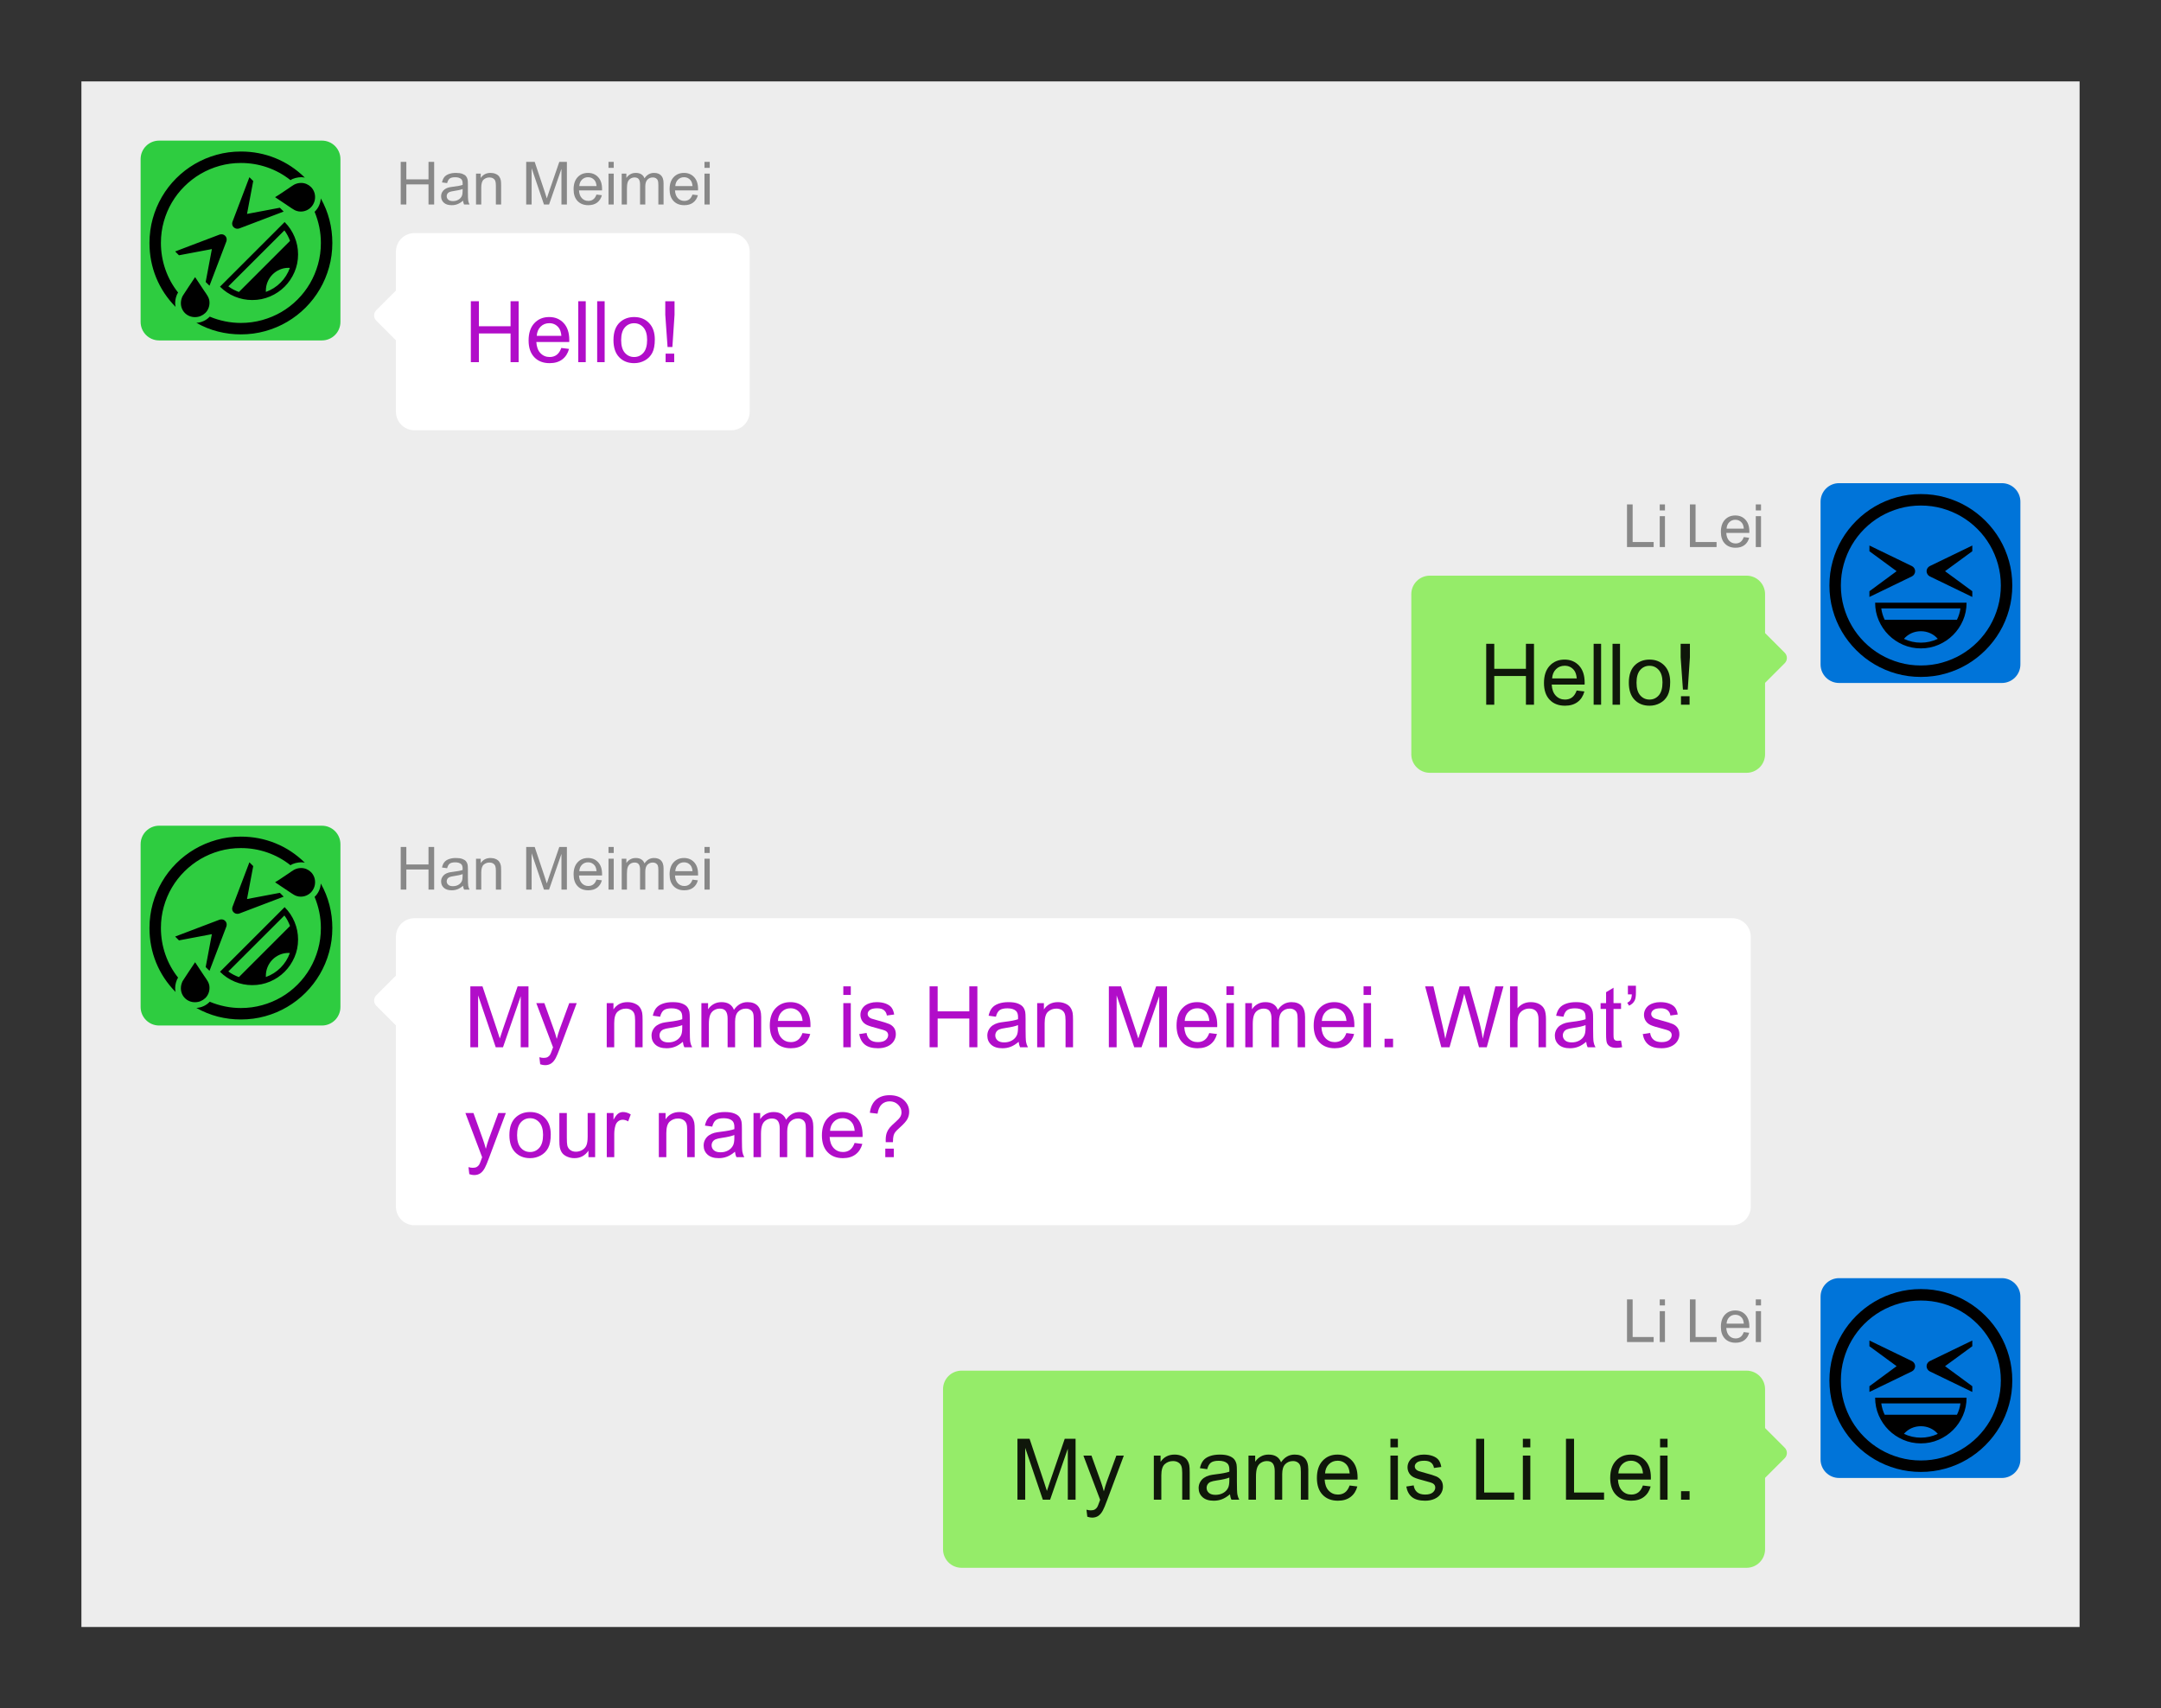<svg class="typst-doc" viewBox="0 0 292 230.85" width="292pt" height="230.85pt" xmlns="http://www.w3.org/2000/svg" xmlns:xlink="http://www.w3.org/1999/xlink" xmlns:h5="http://www.w3.org/1999/xhtml">
    <rect x="0" y="0" width="292" height="230.85" fill="#333333" stroke="none"/>
    <g>
        <g transform="translate(11 11)">
            <g class="typst-group">
                <g>
                    <g transform="translate(-0 -0)">
                        <path class="typst-shape" fill="#ededed" fill-rule="nonzero" d="M 0 0 L 0 208.85 L 270 208.85 L 270 0 Z "/>
                    </g>
                    <g transform="translate(8 8)">
                        <g class="typst-group" clip-path="url(#c21EA3B584E7A0F113396EE2409B366B6)">
                            <g>
                                <g transform="translate(0 0)">
                                    <g class="typst-group">
                                        <g>
                                            <g transform="translate(-0 -0)">
                                                <path class="typst-shape" fill="#2ecc40" fill-rule="nonzero" d="M 0 0 L 0 27 L 27 27 L 27 0 Z "/>
                                            </g>
                                            <g transform="translate(0 0)">
                                                <g class="typst-group">
                                                    <g transform="matrix(2 0 0 2 -7.552 -3.851)">
                                                        <g transform="translate(3 12.702)">
                                                            <g class="typst-text" transform="scale(1, -1)">
                                                                <use xlink:href="#g3C98817EABB6E88475E6D0EC110ACA11" x="0" fill="#000000" fill-rule="nonzero"/>
                                                            </g>
                                                        </g>
                                                    </g>
                                                </g>
                                            </g>
                                        </g>
                                    </g>
                                </g>
                            </g>
                        </g>
                    </g>
                    <g transform="translate(42.5 8)">
                        <g class="typst-group">
                            <g>
                                <g transform="translate(0 8.633)">
                                    <g class="typst-text" transform="scale(1, -1)">
                                        <use xlink:href="#g4D35B09C1EADBA53BA34C4C72AA02232" x="0" fill="#888888" fill-rule="nonzero"/>
                                        <use xlink:href="#g3E5DFBA51DE8608AA033D38F7E7A753D" x="5.813" fill="#888888" fill-rule="nonzero"/>
                                        <use xlink:href="#g4F9B053B2FA9EA488D06EB6D58D989BC" x="10.29" fill="#888888" fill-rule="nonzero"/>
                                        <use xlink:href="#g56449664BD58DED80308CC190A9AA86F" x="17.004" fill="#888888" fill-rule="nonzero"/>
                                        <use xlink:href="#g4673C76793E3BCE267681F88A1C68F93" x="23.71" fill="#888888" fill-rule="nonzero"/>
                                        <use xlink:href="#g6E299A94497F20C8FC0AE28698A72561" x="28.187" fill="#888888" fill-rule="nonzero"/>
                                        <use xlink:href="#g84F59DACFC38420AB5D4024C2E6525D8" x="29.975" fill="#888888" fill-rule="nonzero"/>
                                        <use xlink:href="#g4673C76793E3BCE267681F88A1C68F93" x="36.681" fill="#888888" fill-rule="nonzero"/>
                                        <use xlink:href="#g6E299A94497F20C8FC0AE28698A72561" x="41.158" fill="#888888" fill-rule="nonzero"/>
                                    </g>
                                </g>
                            </g>
                        </g>
                    </g>
                    <g transform="translate(42.5 29.5)">
                        <g class="typst-group">
                            <g transform="matrix(0.707 0.707 -0.707 0.707 0.879 -2.121)">
                                <g transform="translate(-0 -0)">
                                    <path class="typst-shape" fill="#ffffff" fill-rule="nonzero" d="M 0 1 C 0 0.448 0.448 0 1 0 L 5 0 C 5.552 0 6 0.448 6 1 L 6 5 C 6 5.552 5.552 6 5 6 L 1 6 C 0.448 6 0 5.552 0 5 Z "/>
                                </g>
                            </g>
                        </g>
                    </g>
                    <g transform="translate(42.5 20.5)">
                        <g class="typst-group">
                            <g>
                                <g transform="translate(-0 -0)">
                                    <path class="typst-shape" fill="#ffffff" fill-rule="nonzero" d="M 0 2.5 C 0 1.119 1.119 0 2.5 0 L 45.301 0 C 46.682 0 47.801 1.119 47.801 2.5 L 47.801 24.138 C 47.801 25.518 46.682 26.638 45.301 26.638 L 2.5 26.638 C 1.119 26.638 0 25.518 0 24.138 Z "/>
                                </g>
                                <g transform="translate(9.2 17.438)">
                                    <g class="typst-text" transform="scale(1, -1)">
                                        <use xlink:href="#gAD6F87B089690AEF6EA1F210F9D6A950" x="0" fill="#b10dc9" fill-rule="nonzero"/>
                                        <use xlink:href="#gB997328766FD717C85E71D1DF0E6E1AD" x="8.305" fill="#b10dc9" fill-rule="nonzero"/>
                                        <use xlink:href="#gED8BA0435F5C0FE8F055F9EF740DB40C" x="14.701" fill="#b10dc9" fill-rule="nonzero"/>
                                        <use xlink:href="#gED8BA0435F5C0FE8F055F9EF740DB40C" x="17.256" fill="#b10dc9" fill-rule="nonzero"/>
                                        <use xlink:href="#gF1C7C59E9E8723FACAA61270141E3BAF" x="19.811" fill="#b10dc9" fill-rule="nonzero"/>
                                        <use xlink:href="#gF43E92876EC219486FCE4FC2EF43F761" x="26.206" fill="#b10dc9" fill-rule="nonzero"/>
                                    </g>
                                </g>
                            </g>
                        </g>
                    </g>
                    <g transform="translate(8 54.288)">
                        <g class="typst-group">
                            <g>
                                <g transform="translate(200.255 0)">
                                    <g class="typst-group">
                                        <g>
                                            <g transform="translate(0 8.633)">
                                                <g class="typst-text" transform="scale(1, -1)">
                                                    <use xlink:href="#g4861E0217A556DF2E4E1214B85BE564E" x="0" fill="#888888" fill-rule="nonzero"/>
                                                    <use xlink:href="#g6E299A94497F20C8FC0AE28698A72561" x="4.477" fill="#888888" fill-rule="nonzero"/>
                                                    <use xlink:href="#g4861E0217A556DF2E4E1214B85BE564E" x="8.502" fill="#888888" fill-rule="nonzero"/>
                                                    <use xlink:href="#g4673C76793E3BCE267681F88A1C68F93" x="12.979" fill="#888888" fill-rule="nonzero"/>
                                                    <use xlink:href="#g6E299A94497F20C8FC0AE28698A72561" x="17.456" fill="#888888" fill-rule="nonzero"/>
                                                </g>
                                            </g>
                                        </g>
                                    </g>
                                </g>
                                <g transform="translate(213.5 21.5)">
                                    <g class="typst-group">
                                        <g transform="matrix(0.707 -0.707 0.707 0.707 0.879 2.121)">
                                            <g transform="translate(-0 -0)">
                                                <path class="typst-shape" fill="#95ec69" fill-rule="nonzero" d="M 0 1 C 0 0.448 0.448 0 1 0 L 5 0 C 5.552 0 6 0.448 6 1 L 6 5 C 6 5.552 5.552 6 5 6 L 1 6 C 0.448 6 0 5.552 0 5 Z "/>
                                            </g>
                                        </g>
                                    </g>
                                </g>
                                <g transform="translate(171.699 12.5)">
                                    <g class="typst-group">
                                        <g>
                                            <g transform="translate(-0 -0)">
                                                <path class="typst-shape" fill="#95ec69" fill-rule="nonzero" d="M 0 2.5 C 0 1.119 1.119 0 2.5 0 L 45.301 0 C 46.682 0 47.801 1.119 47.801 2.5 L 47.801 24.138 C 47.801 25.518 46.682 26.638 45.301 26.638 L 2.5 26.638 C 1.119 26.638 0 25.518 0 24.138 Z "/>
                                            </g>
                                            <g transform="translate(9.2 17.438)">
                                                <g class="typst-text" transform="scale(1, -1)">
                                                    <use xlink:href="#gAD6F87B089690AEF6EA1F210F9D6A950" x="0" fill="#0f170a" fill-rule="nonzero"/>
                                                    <use xlink:href="#gB997328766FD717C85E71D1DF0E6E1AD" x="8.305" fill="#0f170a" fill-rule="nonzero"/>
                                                    <use xlink:href="#gED8BA0435F5C0FE8F055F9EF740DB40C" x="14.701" fill="#0f170a" fill-rule="nonzero"/>
                                                    <use xlink:href="#gED8BA0435F5C0FE8F055F9EF740DB40C" x="17.256" fill="#0f170a" fill-rule="nonzero"/>
                                                    <use xlink:href="#gF1C7C59E9E8723FACAA61270141E3BAF" x="19.811" fill="#0f170a" fill-rule="nonzero"/>
                                                    <use xlink:href="#gF43E92876EC219486FCE4FC2EF43F761" x="26.206" fill="#0f170a" fill-rule="nonzero"/>
                                                </g>
                                            </g>
                                        </g>
                                    </g>
                                </g>
                                <g transform="translate(227 0)">
                                    <g class="typst-group" clip-path="url(#cE0F7284E3AA08ADCD722638C28B13ED9)">
                                        <g>
                                            <g transform="translate(0 0)">
                                                <g class="typst-group">
                                                    <g>
                                                        <g transform="translate(-0 -0)">
                                                            <path class="typst-shape" fill="#0074d9" fill-rule="nonzero" d="M 0 0 L 0 27 L 27 27 L 27 0 Z "/>
                                                        </g>
                                                        <g transform="translate(0 0)">
                                                            <g class="typst-group">
                                                                <g transform="matrix(2 0 0 2 -7.552 -3.851)">
                                                                    <g transform="translate(3 12.702)">
                                                                        <g class="typst-text" transform="scale(1, -1)">
                                                                            <use xlink:href="#gA05AEC517E56713333DF5CE681CB27C2" x="0" fill="#000000" fill-rule="nonzero"/>
                                                                        </g>
                                                                    </g>
                                                                </g>
                                                            </g>
                                                        </g>
                                                    </g>
                                                </g>
                                            </g>
                                        </g>
                                    </g>
                                </g>
                            </g>
                        </g>
                    </g>
                    <g transform="translate(8 100.575)">
                        <g class="typst-group">
                            <g>
                                <g transform="translate(0 0)">
                                    <g class="typst-group" clip-path="url(#c21EA3B584E7A0F113396EE2409B366B6)">
                                        <g>
                                            <g transform="translate(0 0)">
                                                <g class="typst-group">
                                                    <g>
                                                        <g transform="translate(-0 -0)">
                                                            <path class="typst-shape" fill="#2ecc40" fill-rule="nonzero" d="M 0 0 L 0 27 L 27 27 L 27 0 Z "/>
                                                        </g>
                                                        <g transform="translate(0 0)">
                                                            <g class="typst-group">
                                                                <g transform="matrix(2 0 0 2 -7.552 -3.851)">
                                                                    <g transform="translate(3 12.702)">
                                                                        <g class="typst-text" transform="scale(1, -1)">
                                                                            <use xlink:href="#g3C98817EABB6E88475E6D0EC110ACA11" x="0" fill="#000000" fill-rule="nonzero"/>
                                                                        </g>
                                                                    </g>
                                                                </g>
                                                            </g>
                                                        </g>
                                                    </g>
                                                </g>
                                            </g>
                                        </g>
                                    </g>
                                </g>
                                <g transform="translate(34.5 0)">
                                    <g class="typst-group">
                                        <g>
                                            <g transform="translate(0 8.633)">
                                                <g class="typst-text" transform="scale(1, -1)">
                                                    <use xlink:href="#g4D35B09C1EADBA53BA34C4C72AA02232" x="0" fill="#888888" fill-rule="nonzero"/>
                                                    <use xlink:href="#g3E5DFBA51DE8608AA033D38F7E7A753D" x="5.813" fill="#888888" fill-rule="nonzero"/>
                                                    <use xlink:href="#g4F9B053B2FA9EA488D06EB6D58D989BC" x="10.29" fill="#888888" fill-rule="nonzero"/>
                                                    <use xlink:href="#g56449664BD58DED80308CC190A9AA86F" x="17.004" fill="#888888" fill-rule="nonzero"/>
                                                    <use xlink:href="#g4673C76793E3BCE267681F88A1C68F93" x="23.71" fill="#888888" fill-rule="nonzero"/>
                                                    <use xlink:href="#g6E299A94497F20C8FC0AE28698A72561" x="28.187" fill="#888888" fill-rule="nonzero"/>
                                                    <use xlink:href="#g84F59DACFC38420AB5D4024C2E6525D8" x="29.975" fill="#888888" fill-rule="nonzero"/>
                                                    <use xlink:href="#g4673C76793E3BCE267681F88A1C68F93" x="36.681" fill="#888888" fill-rule="nonzero"/>
                                                    <use xlink:href="#g6E299A94497F20C8FC0AE28698A72561" x="41.158" fill="#888888" fill-rule="nonzero"/>
                                                </g>
                                            </g>
                                        </g>
                                    </g>
                                </g>
                                <g transform="translate(34.5 21.5)">
                                    <g class="typst-group">
                                        <g transform="matrix(0.707 0.707 -0.707 0.707 0.879 -2.121)">
                                            <g transform="translate(-0 -0)">
                                                <path class="typst-shape" fill="#ffffff" fill-rule="nonzero" d="M 0 1 C 0 0.448 0.448 0 1 0 L 5 0 C 5.552 0 6 0.448 6 1 L 6 5 C 6 5.552 5.552 6 5 6 L 1 6 C 0.448 6 0 5.552 0 5 Z "/>
                                            </g>
                                        </g>
                                    </g>
                                </g>
                                <g transform="translate(34.5 12.5)">
                                    <g class="typst-group">
                                        <g>
                                            <g transform="translate(-0 -0)">
                                                <path class="typst-shape" fill="#ffffff" fill-rule="nonzero" d="M 0 2.5 C 0 1.119 1.119 0 2.5 0 L 180.567 0 C 181.947 0 183.067 1.119 183.067 2.5 L 183.067 38.988 C 183.067 40.368 181.947 41.488 180.567 41.488 L 2.5 41.488 C 1.119 41.488 0 40.368 0 38.988 Z "/>
                                            </g>
                                            <g transform="translate(9.2 17.438)">
                                                <g class="typst-text" transform="scale(1, -1)">
                                                    <use xlink:href="#g5D9C652973116EDA7BA61EF894464853" x="0" fill="#b10dc9" fill-rule="nonzero"/>
                                                    <use xlink:href="#g3B037621C7DF1A3BD0FBA094AAD7CD34" x="9.58" fill="#b10dc9" fill-rule="nonzero"/>
                                                    <use xlink:href="#g82F849C140834BA9D6450CDC551EEF87" x="18.525" fill="#b10dc9" fill-rule="nonzero"/>
                                                    <use xlink:href="#gF89CBAC78B45608C40BD125F557C11E5" x="24.92" fill="#b10dc9" fill-rule="nonzero"/>
                                                    <use xlink:href="#g5E727A9EE4B29E19695B912C68C394BD" x="31.316" fill="#b10dc9" fill-rule="nonzero"/>
                                                    <use xlink:href="#gB997328766FD717C85E71D1DF0E6E1AD" x="40.896" fill="#b10dc9" fill-rule="nonzero"/>
                                                    <use xlink:href="#g2EE7558764F8D00CA4B87BD3758004BA" x="50.487" fill="#b10dc9" fill-rule="nonzero"/>
                                                    <use xlink:href="#gBB749EBEB3A173472B14F726E412809E" x="53.042" fill="#b10dc9" fill-rule="nonzero"/>
                                                    <use xlink:href="#gAD6F87B089690AEF6EA1F210F9D6A950" x="61.987" fill="#b10dc9" fill-rule="nonzero"/>
                                                    <use xlink:href="#gF89CBAC78B45608C40BD125F557C11E5" x="70.292" fill="#b10dc9" fill-rule="nonzero"/>
                                                    <use xlink:href="#g82F849C140834BA9D6450CDC551EEF87" x="76.687" fill="#b10dc9" fill-rule="nonzero"/>
                                                    <use xlink:href="#g5D9C652973116EDA7BA61EF894464853" x="86.278" fill="#b10dc9" fill-rule="nonzero"/>
                                                    <use xlink:href="#gB997328766FD717C85E71D1DF0E6E1AD" x="95.858" fill="#b10dc9" fill-rule="nonzero"/>
                                                    <use xlink:href="#g2EE7558764F8D00CA4B87BD3758004BA" x="102.253" fill="#b10dc9" fill-rule="nonzero"/>
                                                    <use xlink:href="#g5E727A9EE4B29E19695B912C68C394BD" x="104.808" fill="#b10dc9" fill-rule="nonzero"/>
                                                    <use xlink:href="#gB997328766FD717C85E71D1DF0E6E1AD" x="114.388" fill="#b10dc9" fill-rule="nonzero"/>
                                                    <use xlink:href="#g2EE7558764F8D00CA4B87BD3758004BA" x="120.784" fill="#b10dc9" fill-rule="nonzero"/>
                                                    <use xlink:href="#g2444F32B1F34EDCD75A8371AC8742CC0" x="123.339" fill="#b10dc9" fill-rule="nonzero"/>
                                                    <use xlink:href="#gA2E2EBBE4DAB94855B432798ADC86B91" x="129.729" fill="#b10dc9" fill-rule="nonzero"/>
                                                    <use xlink:href="#g748858E34E5BCA95A640E90D2C978BB1" x="140.583" fill="#b10dc9" fill-rule="nonzero"/>
                                                    <use xlink:href="#gF89CBAC78B45608C40BD125F557C11E5" x="146.979" fill="#b10dc9" fill-rule="nonzero"/>
                                                    <use xlink:href="#gF44F5A7243C0BFFA87EFC9952B455C20" x="153.375" fill="#b10dc9" fill-rule="nonzero"/>
                                                    <use xlink:href="#g80CA5BD0E0B00C280EF1D5A0AC87F088" x="156.57" fill="#b10dc9" fill-rule="nonzero"/>
                                                    <use xlink:href="#gBB749EBEB3A173472B14F726E412809E" x="158.917" fill="#b10dc9" fill-rule="nonzero"/>
                                                </g>
                                            </g>
                                            <g transform="translate(9.2 32.288)">
                                                <g class="typst-text" transform="scale(1, -1)">
                                                    <use xlink:href="#g3B037621C7DF1A3BD0FBA094AAD7CD34" x="0" fill="#b10dc9" fill-rule="nonzero"/>
                                                    <use xlink:href="#gF1C7C59E9E8723FACAA61270141E3BAF" x="5.75" fill="#b10dc9" fill-rule="nonzero"/>
                                                    <use xlink:href="#g7FD7A7EFE4C1C8903032F7008A127738" x="12.146" fill="#b10dc9" fill-rule="nonzero"/>
                                                    <use xlink:href="#g242EEC6394A8D58DD6F75EF71EA17E49" x="18.542" fill="#b10dc9" fill-rule="nonzero"/>
                                                    <use xlink:href="#g82F849C140834BA9D6450CDC551EEF87" x="25.566" fill="#b10dc9" fill-rule="nonzero"/>
                                                    <use xlink:href="#gF89CBAC78B45608C40BD125F557C11E5" x="31.962" fill="#b10dc9" fill-rule="nonzero"/>
                                                    <use xlink:href="#g5E727A9EE4B29E19695B912C68C394BD" x="38.358" fill="#b10dc9" fill-rule="nonzero"/>
                                                    <use xlink:href="#gB997328766FD717C85E71D1DF0E6E1AD" x="47.937" fill="#b10dc9" fill-rule="nonzero"/>
                                                    <use xlink:href="#g5D8206DA5E5737AC3BDF6F5683638725" x="54.333" fill="#b10dc9" fill-rule="nonzero"/>
                                                </g>
                                            </g>
                                        </g>
                                    </g>
                                </g>
                            </g>
                        </g>
                    </g>
                    <g transform="translate(8 161.713)">
                        <g class="typst-group">
                            <g>
                                <g transform="translate(200.255 0)">
                                    <g class="typst-group">
                                        <g>
                                            <g transform="translate(0 8.633)">
                                                <g class="typst-text" transform="scale(1, -1)">
                                                    <use xlink:href="#g4861E0217A556DF2E4E1214B85BE564E" x="0" fill="#888888" fill-rule="nonzero"/>
                                                    <use xlink:href="#g6E299A94497F20C8FC0AE28698A72561" x="4.477" fill="#888888" fill-rule="nonzero"/>
                                                    <use xlink:href="#g4861E0217A556DF2E4E1214B85BE564E" x="8.502" fill="#888888" fill-rule="nonzero"/>
                                                    <use xlink:href="#g4673C76793E3BCE267681F88A1C68F93" x="12.979" fill="#888888" fill-rule="nonzero"/>
                                                    <use xlink:href="#g6E299A94497F20C8FC0AE28698A72561" x="17.456" fill="#888888" fill-rule="nonzero"/>
                                                </g>
                                            </g>
                                        </g>
                                    </g>
                                </g>
                                <g transform="translate(213.5 21.5)">
                                    <g class="typst-group">
                                        <g transform="matrix(0.707 -0.707 0.707 0.707 0.879 2.121)">
                                            <g transform="translate(-0 -0)">
                                                <path class="typst-shape" fill="#95ec69" fill-rule="nonzero" d="M 0 1 C 0 0.448 0.448 0 1 0 L 5 0 C 5.552 0 6 0.448 6 1 L 6 5 C 6 5.552 5.552 6 5 6 L 1 6 C 0.448 6 0 5.552 0 5 Z "/>
                                            </g>
                                        </g>
                                    </g>
                                </g>
                                <g transform="translate(108.426 12.5)">
                                    <g class="typst-group">
                                        <g>
                                            <g transform="translate(-0 -0)">
                                                <path class="typst-shape" fill="#95ec69" fill-rule="nonzero" d="M 0 2.5 C 0 1.119 1.119 0 2.5 0 L 108.574 0 C 109.955 0 111.074 1.119 111.074 2.5 L 111.074 24.138 C 111.074 25.518 109.955 26.638 108.574 26.638 L 2.5 26.638 C 1.119 26.638 0 25.518 0 24.138 Z "/>
                                            </g>
                                            <g transform="translate(9.2 17.438)">
                                                <g class="typst-text" transform="scale(1, -1)">
                                                    <use xlink:href="#g5D9C652973116EDA7BA61EF894464853" x="0" fill="#0f170a" fill-rule="nonzero"/>
                                                    <use xlink:href="#g3B037621C7DF1A3BD0FBA094AAD7CD34" x="9.58" fill="#0f170a" fill-rule="nonzero"/>
                                                    <use xlink:href="#g82F849C140834BA9D6450CDC551EEF87" x="18.525" fill="#0f170a" fill-rule="nonzero"/>
                                                    <use xlink:href="#gF89CBAC78B45608C40BD125F557C11E5" x="24.92" fill="#0f170a" fill-rule="nonzero"/>
                                                    <use xlink:href="#g5E727A9EE4B29E19695B912C68C394BD" x="31.316" fill="#0f170a" fill-rule="nonzero"/>
                                                    <use xlink:href="#gB997328766FD717C85E71D1DF0E6E1AD" x="40.896" fill="#0f170a" fill-rule="nonzero"/>
                                                    <use xlink:href="#g2EE7558764F8D00CA4B87BD3758004BA" x="50.487" fill="#0f170a" fill-rule="nonzero"/>
                                                    <use xlink:href="#gBB749EBEB3A173472B14F726E412809E" x="53.042" fill="#0f170a" fill-rule="nonzero"/>
                                                    <use xlink:href="#gFBBF47A31095439681FF960F9700DD5B" x="61.987" fill="#0f170a" fill-rule="nonzero"/>
                                                    <use xlink:href="#g2EE7558764F8D00CA4B87BD3758004BA" x="68.382" fill="#0f170a" fill-rule="nonzero"/>
                                                    <use xlink:href="#gFBBF47A31095439681FF960F9700DD5B" x="74.132" fill="#0f170a" fill-rule="nonzero"/>
                                                    <use xlink:href="#gB997328766FD717C85E71D1DF0E6E1AD" x="80.528" fill="#0f170a" fill-rule="nonzero"/>
                                                    <use xlink:href="#g2EE7558764F8D00CA4B87BD3758004BA" x="86.924" fill="#0f170a" fill-rule="nonzero"/>
                                                    <use xlink:href="#g2444F32B1F34EDCD75A8371AC8742CC0" x="89.479" fill="#0f170a" fill-rule="nonzero"/>
                                                </g>
                                            </g>
                                        </g>
                                    </g>
                                </g>
                                <g transform="translate(227 0)">
                                    <g class="typst-group" clip-path="url(#cE0F7284E3AA08ADCD722638C28B13ED9)">
                                        <g>
                                            <g transform="translate(0 0)">
                                                <g class="typst-group">
                                                    <g>
                                                        <g transform="translate(-0 -0)">
                                                            <path class="typst-shape" fill="#0074d9" fill-rule="nonzero" d="M 0 0 L 0 27 L 27 27 L 27 0 Z "/>
                                                        </g>
                                                        <g transform="translate(0 0)">
                                                            <g class="typst-group">
                                                                <g transform="matrix(2 0 0 2 -7.552 -3.851)">
                                                                    <g transform="translate(3 12.702)">
                                                                        <g class="typst-text" transform="scale(1, -1)">
                                                                            <use xlink:href="#gA05AEC517E56713333DF5CE681CB27C2" x="0" fill="#000000" fill-rule="nonzero"/>
                                                                        </g>
                                                                    </g>
                                                                </g>
                                                            </g>
                                                        </g>
                                                    </g>
                                                </g>
                                            </g>
                                        </g>
                                    </g>
                                </g>
                            </g>
                        </g>
                    </g>
                </g>
            </g>
        </g>
    </g>
    <defs id="glyph">
        <symbol id="g3C98817EABB6E88475E6D0EC110ACA11" overflow="visible">
            <path d="M 8.32 0.005 Q 7.702 0.005 7.138 0.239 Q 6.574 0.473 6.139 0.908 L 10.506 5.274 Q 10.941 4.839 11.177 4.273 Q 11.414 3.706 11.414 3.088 Q 11.414 2.449 11.169 1.888 Q 10.925 1.327 10.506 0.908 Q 10.087 0.489 9.523 0.247 Q 8.959 0.005 8.32 0.005 Z M 2.148 3.867 Q 2.148 2.949 2.444 2.089 Q 2.739 1.23 3.309 0.51 Q 3.26 0.44 3.223 0.352 Q 3.185 0.263 3.161 0.169 Q 3.137 0.075 3.123 -0.019 Q 3.11 -0.113 3.11 -0.193 Q 3.11 -0.263 3.118 -0.328 Q 3.126 -0.392 3.137 -0.457 Q 2.272 0.424 1.823 1.528 Q 1.375 2.632 1.375 3.862 Q 1.375 4.716 1.595 5.505 Q 1.815 6.295 2.218 6.982 Q 2.621 7.67 3.182 8.231 Q 3.744 8.792 4.431 9.195 Q 5.119 9.598 5.908 9.818 Q 6.698 10.039 7.552 10.039 Q 8.782 10.039 9.885 9.59 Q 10.989 9.142 11.87 8.277 Q 11.736 8.304 11.618 8.304 Q 11.537 8.304 11.44 8.29 Q 11.344 8.277 11.247 8.253 Q 11.15 8.229 11.059 8.191 Q 10.968 8.153 10.903 8.105 Q 10.184 8.674 9.327 8.97 Q 8.47 9.265 7.552 9.265 Q 6.805 9.265 6.115 9.072 Q 5.425 8.878 4.826 8.527 Q 4.227 8.175 3.733 7.683 Q 3.239 7.192 2.887 6.593 Q 2.535 5.994 2.342 5.304 Q 2.148 4.614 2.148 3.867 Z M 12.95 6.87 Q 13.342 6.171 13.535 5.417 Q 13.729 4.662 13.729 3.862 Q 13.729 3.008 13.508 2.218 Q 13.288 1.429 12.885 0.741 Q 12.482 0.054 11.921 -0.508 Q 11.36 -1.069 10.672 -1.472 Q 9.985 -1.875 9.195 -2.095 Q 8.406 -2.315 7.552 -2.315 Q 6.751 -2.315 5.997 -2.122 Q 5.242 -1.928 4.544 -1.536 Q 4.802 -1.52 5.035 -1.413 Q 5.269 -1.305 5.446 -1.117 Q 5.951 -1.327 6.48 -1.434 Q 7.009 -1.542 7.552 -1.542 Q 8.298 -1.542 8.991 -1.348 Q 9.684 -1.155 10.283 -0.806 Q 10.882 -0.457 11.376 0.038 Q 11.87 0.532 12.219 1.131 Q 12.568 1.729 12.762 2.422 Q 12.955 3.115 12.955 3.862 Q 12.955 4.404 12.848 4.933 Q 12.74 5.462 12.531 5.967 Q 12.719 6.145 12.826 6.378 Q 12.934 6.612 12.95 6.87 Z M 10.871 4.001 Q 10.731 4.388 10.49 4.71 L 6.703 0.929 Q 6.864 0.806 7.047 0.712 Q 7.229 0.618 7.417 0.548 L 10.871 4.001 Z M 8.384 8.046 L 7.965 5.822 L 10.184 6.241 L 10.441 5.983 L 7.45 4.845 Q 7.391 4.823 7.31 4.823 Q 7.17 4.823 7.066 4.923 Q 6.961 5.022 6.961 5.167 Q 6.961 5.237 6.988 5.307 L 8.126 8.304 L 8.384 8.046 Z M 5.591 3.448 L 3.368 3.029 L 3.11 3.287 L 6.107 4.426 Q 6.166 4.447 6.241 4.447 Q 6.386 4.447 6.488 4.345 Q 6.59 4.243 6.59 4.098 Q 6.59 4.023 6.569 3.964 L 5.43 0.972 L 5.172 1.225 L 5.591 3.448 Z M 11.618 7.917 Q 11.816 7.917 11.988 7.842 Q 12.16 7.767 12.289 7.638 Q 12.418 7.509 12.49 7.334 Q 12.563 7.16 12.563 6.961 Q 12.563 6.757 12.488 6.58 Q 12.413 6.402 12.281 6.268 Q 12.149 6.134 11.972 6.059 Q 11.795 5.983 11.591 5.983 Q 11.457 5.983 11.325 6.024 Q 11.193 6.064 11.086 6.139 Q 11.081 6.139 10.992 6.198 Q 10.903 6.257 10.774 6.343 Q 10.646 6.429 10.49 6.534 Q 10.334 6.639 10.2 6.727 Q 10.065 6.816 9.971 6.88 Q 9.877 6.945 9.861 6.956 Q 10.098 7.095 10.323 7.251 Q 10.549 7.407 10.78 7.557 Q 10.871 7.616 10.962 7.683 Q 11.054 7.75 11.145 7.799 Q 11.371 7.917 11.618 7.917 Z M 4.447 -1.149 Q 4.249 -1.149 4.074 -1.077 Q 3.899 -1.004 3.771 -0.875 Q 3.642 -0.747 3.569 -0.575 Q 3.497 -0.403 3.497 -0.204 Q 3.497 -0.081 3.526 0.035 Q 3.556 0.15 3.604 0.258 Q 3.604 0.263 3.666 0.357 Q 3.728 0.451 3.819 0.591 Q 3.91 0.73 4.018 0.894 Q 4.125 1.058 4.222 1.2 Q 4.318 1.343 4.383 1.442 Q 4.447 1.542 4.458 1.552 L 5.06 0.645 Q 5.129 0.542 5.194 0.451 Q 5.258 0.36 5.312 0.263 Q 5.366 0.167 5.398 0.062 Q 5.43 -0.043 5.43 -0.172 Q 5.43 -0.381 5.355 -0.561 Q 5.28 -0.741 5.146 -0.87 Q 5.011 -0.999 4.834 -1.074 Q 4.657 -1.149 4.447 -1.149 Z M 10.86 2.175 L 10.764 2.181 Q 10.447 2.181 10.167 2.057 Q 9.888 1.934 9.681 1.724 Q 9.475 1.515 9.356 1.233 Q 9.238 0.951 9.238 0.634 L 9.238 0.553 Q 9.808 0.757 10.232 1.182 Q 10.656 1.606 10.86 2.175 Z "/>
        </symbol>
        <symbol id="g4D35B09C1EADBA53BA34C4C72AA02232" overflow="visible">
            <path d="M 0.645 0 L 0.645 5.762 L 1.407 5.762 L 1.407 3.396 L 4.402 3.396 L 4.402 5.762 L 5.165 5.762 L 5.165 0 L 4.402 0 L 4.402 2.716 L 1.407 2.716 L 1.407 0 L 0.645 0 Z "/>
        </symbol>
        <symbol id="g3E5DFBA51DE8608AA033D38F7E7A753D" overflow="visible">
            <path d="M 3.255 0.515 Q 2.862 0.181 2.498 0.043 Q 2.134 -0.094 1.718 -0.094 Q 1.03 -0.094 0.66 0.242 Q 0.291 0.578 0.291 1.101 Q 0.291 1.407 0.43 1.661 Q 0.57 1.914 0.796 2.068 Q 1.022 2.221 1.305 2.299 Q 1.513 2.354 1.934 2.406 Q 2.791 2.508 3.196 2.649 Q 3.2 2.795 3.2 2.834 Q 3.2 3.266 2.999 3.443 Q 2.728 3.683 2.193 3.683 Q 1.694 3.683 1.456 3.508 Q 1.219 3.333 1.105 2.889 L 0.413 2.983 Q 0.507 3.428 0.723 3.701 Q 0.939 3.974 1.348 4.121 Q 1.757 4.269 2.296 4.269 Q 2.83 4.269 3.164 4.143 Q 3.498 4.017 3.656 3.827 Q 3.813 3.636 3.876 3.345 Q 3.911 3.164 3.911 2.693 L 3.911 1.749 Q 3.911 0.763 3.956 0.501 Q 4.001 0.24 4.135 0 L 3.396 0 Q 3.286 0.22 3.255 0.515 Z M 3.196 2.095 Q 2.81 1.938 2.04 1.828 Q 1.604 1.765 1.423 1.686 Q 1.242 1.608 1.144 1.456 Q 1.046 1.305 1.046 1.12 Q 1.046 0.837 1.26 0.649 Q 1.474 0.46 1.887 0.46 Q 2.296 0.46 2.614 0.639 Q 2.932 0.818 3.082 1.128 Q 3.196 1.368 3.196 1.836 L 3.196 2.095 Z "/>
        </symbol>
        <symbol id="g4F9B053B2FA9EA488D06EB6D58D989BC" overflow="visible">
            <path d="M 0.531 0 L 0.531 4.174 L 1.167 4.174 L 1.167 3.581 Q 1.627 4.269 2.496 4.269 Q 2.873 4.269 3.19 4.133 Q 3.506 3.997 3.663 3.777 Q 3.821 3.557 3.883 3.255 Q 3.923 3.058 3.923 2.567 L 3.923 0 L 3.215 0 L 3.215 2.539 Q 3.215 2.972 3.133 3.186 Q 3.05 3.4 2.84 3.528 Q 2.63 3.656 2.347 3.656 Q 1.895 3.656 1.566 3.369 Q 1.238 3.082 1.238 2.28 L 1.238 0 L 0.531 0 Z "/>
        </symbol>
        <symbol id="g56449664BD58DED80308CC190A9AA86F" overflow="visible">
            <path d="M 0.597 0 L 0.597 5.762 L 1.745 5.762 L 3.109 1.682 Q 3.298 1.112 3.384 0.829 Q 3.483 1.144 3.691 1.753 L 5.071 5.762 L 6.096 5.762 L 6.096 0 L 5.361 0 L 5.361 4.823 L 3.687 0 L 2.999 0 L 1.332 4.905 L 1.332 0 L 0.597 0 Z "/>
        </symbol>
        <symbol id="g4673C76793E3BCE267681F88A1C68F93" overflow="visible">
            <path d="M 3.388 1.344 L 4.119 1.254 Q 3.946 0.613 3.479 0.259 Q 3.011 -0.094 2.284 -0.094 Q 1.368 -0.094 0.831 0.47 Q 0.295 1.034 0.295 2.052 Q 0.295 3.105 0.837 3.687 Q 1.38 4.269 2.244 4.269 Q 3.082 4.269 3.612 3.699 Q 4.143 3.129 4.143 2.095 Q 4.143 2.032 4.139 1.906 L 1.026 1.906 Q 1.065 1.219 1.415 0.853 Q 1.765 0.487 2.288 0.487 Q 2.677 0.487 2.952 0.692 Q 3.227 0.896 3.388 1.344 Z M 1.065 2.488 L 3.396 2.488 Q 3.349 3.015 3.129 3.278 Q 2.791 3.687 2.252 3.687 Q 1.765 3.687 1.433 3.361 Q 1.101 3.034 1.065 2.488 Z "/>
        </symbol>
        <symbol id="g6E299A94497F20C8FC0AE28698A72561" overflow="visible">
            <path d="M 0.535 4.949 L 0.535 5.762 L 1.242 5.762 L 1.242 4.949 L 0.535 4.949 Z M 0.535 0 L 0.535 4.174 L 1.242 4.174 L 1.242 0 L 0.535 0 Z "/>
        </symbol>
        <symbol id="g84F59DACFC38420AB5D4024C2E6525D8" overflow="visible">
            <path d="M 0.531 0 L 0.531 4.174 L 1.163 4.174 L 1.163 3.589 Q 1.36 3.895 1.686 4.082 Q 2.013 4.269 2.429 4.269 Q 2.893 4.269 3.19 4.076 Q 3.486 3.883 3.608 3.538 Q 4.104 4.269 4.898 4.269 Q 5.519 4.269 5.853 3.925 Q 6.187 3.581 6.187 2.865 L 6.187 0 L 5.483 0 L 5.483 2.63 Q 5.483 3.054 5.414 3.241 Q 5.346 3.428 5.165 3.542 Q 4.984 3.656 4.74 3.656 Q 4.3 3.656 4.009 3.363 Q 3.718 3.07 3.718 2.425 L 3.718 0 L 3.011 0 L 3.011 2.712 Q 3.011 3.184 2.838 3.42 Q 2.665 3.656 2.272 3.656 Q 1.973 3.656 1.72 3.498 Q 1.466 3.341 1.352 3.038 Q 1.238 2.736 1.238 2.166 L 1.238 0 L 0.531 0 Z "/>
        </symbol>
        <symbol id="gAD6F87B089690AEF6EA1F210F9D6A950" overflow="visible">
            <path d="M 0.921 0 L 0.921 8.232 L 2.01 8.232 L 2.01 4.852 L 6.289 4.852 L 6.289 8.232 L 7.378 8.232 L 7.378 0 L 6.289 0 L 6.289 3.88 L 2.01 3.88 L 2.01 0 L 0.921 0 Z "/>
        </symbol>
        <symbol id="gB997328766FD717C85E71D1DF0E6E1AD" overflow="visible">
            <path d="M 4.84 1.92 L 5.885 1.791 Q 5.638 0.876 4.969 0.371 Q 4.301 -0.135 3.262 -0.135 Q 1.954 -0.135 1.188 0.671 Q 0.421 1.477 0.421 2.931 Q 0.421 4.436 1.196 5.267 Q 1.971 6.098 3.206 6.098 Q 4.402 6.098 5.16 5.284 Q 5.918 4.47 5.918 2.993 Q 5.918 2.903 5.913 2.723 L 1.466 2.723 Q 1.522 1.741 2.021 1.219 Q 2.521 0.696 3.268 0.696 Q 3.824 0.696 4.217 0.988 Q 4.61 1.28 4.84 1.92 Z M 1.522 3.554 L 4.852 3.554 Q 4.784 4.307 4.47 4.683 Q 3.987 5.267 3.218 5.267 Q 2.521 5.267 2.047 4.801 Q 1.572 4.335 1.522 3.554 Z "/>
        </symbol>
        <symbol id="gED8BA0435F5C0FE8F055F9EF740DB40C" overflow="visible">
            <path d="M 0.736 0 L 0.736 8.232 L 1.746 8.232 L 1.746 0 L 0.736 0 Z "/>
        </symbol>
        <symbol id="gF1C7C59E9E8723FACAA61270141E3BAF" overflow="visible">
            <path d="M 0.382 2.982 Q 0.382 4.638 1.303 5.436 Q 2.072 6.098 3.178 6.098 Q 4.408 6.098 5.188 5.292 Q 5.969 4.487 5.969 3.066 Q 5.969 1.915 5.624 1.255 Q 5.278 0.595 4.619 0.23 Q 3.959 -0.135 3.178 -0.135 Q 1.926 -0.135 1.154 0.668 Q 0.382 1.471 0.382 2.982 Z M 1.421 2.982 Q 1.421 1.836 1.92 1.266 Q 2.42 0.696 3.178 0.696 Q 3.931 0.696 4.43 1.269 Q 4.93 1.842 4.93 3.015 Q 4.93 4.122 4.428 4.692 Q 3.925 5.261 3.178 5.261 Q 2.42 5.261 1.92 4.694 Q 1.421 4.127 1.421 2.982 Z "/>
        </symbol>
        <symbol id="gF43E92876EC219486FCE4FC2EF43F761" overflow="visible">
            <path d="M 1.297 2.044 L 0.988 6.407 L 0.988 8.232 L 2.24 8.232 L 2.24 6.407 L 1.948 2.044 L 1.297 2.044 Z M 1.033 0 L 1.033 1.151 L 2.196 1.151 L 2.196 0 L 1.033 0 Z "/>
        </symbol>
        <symbol id="g4861E0217A556DF2E4E1214B85BE564E" overflow="visible">
            <path d="M 0.59 0 L 0.59 5.762 L 1.352 5.762 L 1.352 0.68 L 4.19 0.68 L 4.19 0 L 0.59 0 Z "/>
        </symbol>
        <symbol id="gA05AEC517E56713333DF5CE681CB27C2" overflow="visible">
            <path d="M 7.552 10.039 Q 8.406 10.039 9.195 9.818 Q 9.985 9.598 10.67 9.195 Q 11.354 8.792 11.918 8.229 Q 12.482 7.665 12.885 6.98 Q 13.288 6.295 13.508 5.505 Q 13.729 4.716 13.729 3.862 Q 13.729 3.008 13.508 2.218 Q 13.288 1.429 12.885 0.744 Q 12.482 0.059 11.918 -0.505 Q 11.354 -1.069 10.67 -1.472 Q 9.985 -1.875 9.195 -2.095 Q 8.406 -2.315 7.552 -2.315 Q 6.698 -2.315 5.908 -2.095 Q 5.119 -1.875 4.434 -1.472 Q 3.749 -1.069 3.185 -0.505 Q 2.621 0.059 2.218 0.744 Q 1.815 1.429 1.595 2.218 Q 1.375 3.008 1.375 3.862 Q 1.375 4.716 1.595 5.505 Q 1.815 6.295 2.218 6.98 Q 2.621 7.665 3.185 8.229 Q 3.749 8.792 4.434 9.195 Q 5.119 9.598 5.908 9.818 Q 6.698 10.039 7.552 10.039 Z M 7.552 -1.542 Q 8.298 -1.542 8.989 -1.348 Q 9.679 -1.155 10.28 -0.803 Q 10.882 -0.451 11.373 0.04 Q 11.865 0.532 12.217 1.133 Q 12.568 1.735 12.762 2.425 Q 12.955 3.115 12.955 3.862 Q 12.955 4.608 12.762 5.299 Q 12.568 5.989 12.217 6.59 Q 11.865 7.192 11.373 7.683 Q 10.882 8.175 10.28 8.527 Q 9.679 8.878 8.989 9.072 Q 8.298 9.265 7.552 9.265 Q 6.805 9.265 6.115 9.072 Q 5.425 8.878 4.823 8.527 Q 4.222 8.175 3.73 7.683 Q 3.239 7.192 2.887 6.59 Q 2.535 5.989 2.342 5.299 Q 2.148 4.608 2.148 3.862 Q 2.148 3.115 2.342 2.425 Q 2.535 1.735 2.887 1.133 Q 3.239 0.532 3.73 0.04 Q 4.222 -0.451 4.823 -0.803 Q 5.425 -1.155 6.115 -1.348 Q 6.805 -1.542 7.552 -1.542 Z M 7.552 -0.387 Q 6.913 -0.387 6.351 -0.142 Q 5.79 0.102 5.371 0.521 Q 4.952 0.94 4.708 1.501 Q 4.463 2.062 4.463 2.702 L 10.64 2.702 Q 10.64 2.062 10.396 1.501 Q 10.151 0.94 9.732 0.521 Q 9.313 0.102 8.752 -0.142 Q 8.191 -0.387 7.552 -0.387 Z M 7.552 0 Q 7.847 0 8.137 0.064 Q 8.427 0.129 8.696 0.258 Q 8.476 0.51 8.18 0.642 Q 7.885 0.773 7.552 0.773 Q 7.219 0.773 6.923 0.642 Q 6.628 0.51 6.408 0.258 Q 6.676 0.129 6.966 0.064 Q 7.256 0 7.552 0 Z M 9.99 1.547 Q 10.173 1.917 10.227 2.315 L 4.877 2.315 Q 4.936 1.901 5.108 1.547 L 9.99 1.547 Z M 7.938 4.829 Q 7.938 4.936 7.998 5.03 Q 8.057 5.124 8.153 5.172 L 11.027 6.563 L 11.027 6.177 L 9.185 4.829 L 11.027 3.475 L 11.027 3.088 L 8.153 4.479 Q 8.057 4.528 7.998 4.625 Q 7.938 4.721 7.938 4.829 Z M 7.165 4.829 Q 7.165 4.721 7.106 4.625 Q 7.047 4.528 6.95 4.479 L 4.077 3.088 L 4.077 3.475 L 5.914 4.829 L 4.077 6.177 L 4.077 6.563 L 6.95 5.172 Q 7.047 5.124 7.106 5.03 Q 7.165 4.936 7.165 4.829 Z "/>
        </symbol>
        <symbol id="g5D9C652973116EDA7BA61EF894464853" overflow="visible">
            <path d="M 0.854 0 L 0.854 8.232 L 2.493 8.232 L 4.442 2.403 Q 4.711 1.589 4.835 1.185 Q 4.975 1.634 5.273 2.504 L 7.244 8.232 L 8.709 8.232 L 8.709 0 L 7.659 0 L 7.659 6.89 L 5.267 0 L 4.284 0 L 1.904 7.008 L 1.904 0 L 0.854 0 Z "/>
        </symbol>
        <symbol id="g3B037621C7DF1A3BD0FBA094AAD7CD34" overflow="visible">
            <path d="M 0.713 -2.297 L 0.601 -1.348 Q 0.932 -1.438 1.179 -1.438 Q 1.516 -1.438 1.718 -1.325 Q 1.92 -1.213 2.05 -1.011 Q 2.145 -0.859 2.358 -0.258 Q 2.386 -0.174 2.448 -0.011 L 0.185 5.963 L 1.275 5.963 L 2.516 2.51 Q 2.757 1.853 2.948 1.129 Q 3.122 1.825 3.364 2.488 L 4.638 5.963 L 5.649 5.963 L 3.38 -0.101 Q 3.015 -1.084 2.813 -1.454 Q 2.544 -1.954 2.196 -2.187 Q 1.847 -2.42 1.365 -2.42 Q 1.073 -2.42 0.713 -2.297 Z "/>
        </symbol>
        <symbol id="g82F849C140834BA9D6450CDC551EEF87" overflow="visible">
            <path d="M 0.758 0 L 0.758 5.963 L 1.668 5.963 L 1.668 5.115 Q 2.325 6.098 3.566 6.098 Q 4.105 6.098 4.557 5.904 Q 5.009 5.711 5.233 5.396 Q 5.458 5.082 5.548 4.649 Q 5.604 4.369 5.604 3.667 L 5.604 0 L 4.593 0 L 4.593 3.627 Q 4.593 4.245 4.475 4.551 Q 4.357 4.857 4.057 5.04 Q 3.757 5.222 3.352 5.222 Q 2.707 5.222 2.238 4.812 Q 1.769 4.402 1.769 3.257 L 1.769 0 L 0.758 0 Z "/>
        </symbol>
        <symbol id="gF89CBAC78B45608C40BD125F557C11E5" overflow="visible">
            <path d="M 4.649 0.736 Q 4.088 0.258 3.568 0.062 Q 3.049 -0.135 2.454 -0.135 Q 1.471 -0.135 0.943 0.345 Q 0.416 0.825 0.416 1.572 Q 0.416 2.01 0.615 2.372 Q 0.814 2.735 1.137 2.954 Q 1.46 3.173 1.864 3.285 Q 2.162 3.364 2.763 3.437 Q 3.987 3.583 4.565 3.785 Q 4.571 3.992 4.571 4.049 Q 4.571 4.666 4.284 4.919 Q 3.897 5.261 3.133 5.261 Q 2.42 5.261 2.08 5.012 Q 1.741 4.762 1.578 4.127 L 0.59 4.262 Q 0.724 4.896 1.033 5.287 Q 1.342 5.677 1.926 5.888 Q 2.51 6.098 3.279 6.098 Q 4.043 6.098 4.52 5.918 Q 4.998 5.739 5.222 5.466 Q 5.447 5.194 5.537 4.779 Q 5.587 4.52 5.587 3.846 L 5.587 2.499 Q 5.587 1.089 5.652 0.716 Q 5.716 0.343 5.907 0 L 4.852 0 Q 4.694 0.314 4.649 0.736 Z M 4.565 2.993 Q 4.015 2.768 2.914 2.611 Q 2.291 2.521 2.033 2.409 Q 1.774 2.297 1.634 2.08 Q 1.494 1.864 1.494 1.6 Q 1.494 1.196 1.8 0.927 Q 2.106 0.657 2.695 0.657 Q 3.279 0.657 3.734 0.912 Q 4.189 1.168 4.402 1.612 Q 4.565 1.954 4.565 2.622 L 4.565 2.993 Z "/>
        </symbol>
        <symbol id="g5E727A9EE4B29E19695B912C68C394BD" overflow="visible">
            <path d="M 0.758 0 L 0.758 5.963 L 1.662 5.963 L 1.662 5.127 Q 1.943 5.565 2.409 5.831 Q 2.875 6.098 3.47 6.098 Q 4.133 6.098 4.557 5.823 Q 4.981 5.548 5.155 5.054 Q 5.862 6.098 6.997 6.098 Q 7.884 6.098 8.361 5.607 Q 8.838 5.115 8.838 4.094 L 8.838 0 L 7.833 0 L 7.833 3.757 Q 7.833 4.363 7.735 4.63 Q 7.637 4.896 7.378 5.059 Q 7.12 5.222 6.772 5.222 Q 6.143 5.222 5.728 4.804 Q 5.312 4.385 5.312 3.465 L 5.312 0 L 4.301 0 L 4.301 3.875 Q 4.301 4.548 4.054 4.885 Q 3.807 5.222 3.246 5.222 Q 2.819 5.222 2.457 4.998 Q 2.094 4.773 1.932 4.341 Q 1.769 3.908 1.769 3.094 L 1.769 0 L 0.758 0 Z "/>
        </symbol>
        <symbol id="g2EE7558764F8D00CA4B87BD3758004BA" overflow="visible">
            <path d="M 0.764 7.07 L 0.764 8.232 L 1.774 8.232 L 1.774 7.07 L 0.764 7.07 Z M 0.764 0 L 0.764 5.963 L 1.774 5.963 L 1.774 0 L 0.764 0 Z "/>
        </symbol>
        <symbol id="gBB749EBEB3A173472B14F726E412809E" overflow="visible">
            <path d="M 0.354 1.78 L 1.353 1.937 Q 1.438 1.336 1.822 1.016 Q 2.207 0.696 2.897 0.696 Q 3.594 0.696 3.931 0.98 Q 4.268 1.263 4.268 1.645 Q 4.268 1.988 3.97 2.184 Q 3.762 2.319 2.937 2.527 Q 1.825 2.808 1.395 3.013 Q 0.966 3.218 0.744 3.58 Q 0.522 3.942 0.522 4.38 Q 0.522 4.779 0.705 5.118 Q 0.887 5.458 1.202 5.683 Q 1.438 5.857 1.845 5.977 Q 2.252 6.098 2.718 6.098 Q 3.42 6.098 3.95 5.896 Q 4.481 5.694 4.734 5.349 Q 4.986 5.003 5.082 4.425 L 4.094 4.29 Q 4.026 4.75 3.703 5.009 Q 3.38 5.267 2.791 5.267 Q 2.094 5.267 1.797 5.037 Q 1.499 4.807 1.499 4.498 Q 1.499 4.301 1.623 4.144 Q 1.746 3.981 2.01 3.875 Q 2.162 3.818 2.903 3.616 Q 3.976 3.33 4.4 3.147 Q 4.823 2.965 5.065 2.617 Q 5.306 2.269 5.306 1.752 Q 5.306 1.247 5.012 0.8 Q 4.717 0.354 4.161 0.109 Q 3.605 -0.135 2.903 -0.135 Q 1.741 -0.135 1.131 0.348 Q 0.522 0.831 0.354 1.78 Z "/>
        </symbol>
        <symbol id="g2444F32B1F34EDCD75A8371AC8742CC0" overflow="visible">
            <path d="M 1.044 0 L 1.044 1.151 L 2.196 1.151 L 2.196 0 L 1.044 0 Z "/>
        </symbol>
        <symbol id="gA2E2EBBE4DAB94855B432798ADC86B91" overflow="visible">
            <path d="M 2.325 0 L 0.14 8.232 L 1.258 8.232 L 2.51 2.836 Q 2.712 1.988 2.858 1.151 Q 3.173 2.471 3.229 2.673 L 4.795 8.232 L 6.109 8.232 L 7.289 4.065 Q 7.732 2.516 7.929 1.151 Q 8.086 1.932 8.339 2.942 L 9.63 8.232 L 10.725 8.232 L 8.468 0 L 7.418 0 L 5.683 6.272 Q 5.464 7.058 5.424 7.238 Q 5.295 6.671 5.183 6.272 L 3.437 0 L 2.325 0 Z "/>
        </symbol>
        <symbol id="g748858E34E5BCA95A640E90D2C978BB1" overflow="visible">
            <path d="M 0.758 0 L 0.758 8.232 L 1.769 8.232 L 1.769 5.278 Q 2.476 6.098 3.554 6.098 Q 4.217 6.098 4.706 5.837 Q 5.194 5.576 5.405 5.115 Q 5.615 4.655 5.615 3.779 L 5.615 0 L 4.604 0 L 4.604 3.779 Q 4.604 4.537 4.276 4.882 Q 3.948 5.228 3.347 5.228 Q 2.897 5.228 2.502 4.995 Q 2.106 4.762 1.937 4.363 Q 1.769 3.964 1.769 3.262 L 1.769 0 L 0.758 0 Z "/>
        </symbol>
        <symbol id="gF44F5A7243C0BFFA87EFC9952B455C20" overflow="visible">
            <path d="M 2.965 0.904 L 3.111 0.011 Q 2.684 -0.079 2.347 -0.079 Q 1.797 -0.079 1.494 0.095 Q 1.19 0.27 1.067 0.553 Q 0.943 0.837 0.943 1.746 L 0.943 5.177 L 0.202 5.177 L 0.202 5.963 L 0.943 5.963 L 0.943 7.44 L 1.948 8.047 L 1.948 5.963 L 2.965 5.963 L 2.965 5.177 L 1.948 5.177 L 1.948 1.69 Q 1.948 1.258 2.002 1.134 Q 2.055 1.011 2.176 0.938 Q 2.297 0.865 2.521 0.865 Q 2.69 0.865 2.965 0.904 Z "/>
        </symbol>
        <symbol id="g80CA5BD0E0B00C280EF1D5A0AC87F088" overflow="visible">
            <path d="M 0.696 7.143 L 0.696 8.316 L 1.78 8.316 L 1.78 7.39 Q 1.78 6.637 1.606 6.306 Q 1.365 5.851 0.854 5.621 L 0.606 6.02 Q 0.91 6.143 1.058 6.41 Q 1.207 6.677 1.224 7.143 L 0.696 7.143 Z "/>
        </symbol>
        <symbol id="g7FD7A7EFE4C1C8903032F7008A127738" overflow="visible">
            <path d="M 4.666 0 L 4.666 0.876 Q 3.97 -0.135 2.774 -0.135 Q 2.246 -0.135 1.788 0.067 Q 1.331 0.27 1.109 0.576 Q 0.887 0.882 0.797 1.325 Q 0.736 1.623 0.736 2.269 L 0.736 5.963 L 1.746 5.963 L 1.746 2.656 Q 1.746 1.864 1.808 1.589 Q 1.904 1.19 2.212 0.963 Q 2.521 0.736 2.976 0.736 Q 3.431 0.736 3.83 0.969 Q 4.228 1.202 4.394 1.603 Q 4.56 2.005 4.56 2.768 L 4.56 5.963 L 5.57 5.963 L 5.57 0 L 4.666 0 Z "/>
        </symbol>
        <symbol id="g242EEC6394A8D58DD6F75EF71EA17E49" overflow="visible">
            <path d="M 0.747 0 L 0.747 5.963 L 1.656 5.963 L 1.656 5.059 Q 2.005 5.694 2.299 5.896 Q 2.594 6.098 2.948 6.098 Q 3.459 6.098 3.987 5.772 L 3.639 4.835 Q 3.268 5.054 2.897 5.054 Q 2.566 5.054 2.302 4.854 Q 2.038 4.655 1.926 4.301 Q 1.758 3.762 1.758 3.122 L 1.758 0 L 0.747 0 Z "/>
        </symbol>
        <symbol id="g5D8206DA5E5737AC3BDF6F5683638725" overflow="visible">
            <path d="M 2.65 2.027 Q 2.645 2.229 2.645 2.33 Q 2.645 2.926 2.813 3.358 Q 2.937 3.684 3.212 4.015 Q 3.414 4.256 3.939 4.72 Q 4.464 5.183 4.621 5.458 Q 4.779 5.733 4.779 6.059 Q 4.779 6.648 4.318 7.095 Q 3.858 7.541 3.189 7.541 Q 2.544 7.541 2.111 7.137 Q 1.679 6.733 1.544 5.874 L 0.505 5.997 Q 0.646 7.148 1.339 7.76 Q 2.033 8.372 3.173 8.372 Q 4.38 8.372 5.099 7.715 Q 5.817 7.058 5.817 6.126 Q 5.817 5.587 5.565 5.132 Q 5.312 4.677 4.576 4.026 Q 4.082 3.588 3.931 3.38 Q 3.779 3.173 3.706 2.903 Q 3.633 2.634 3.622 2.027 L 2.65 2.027 Z M 2.589 0 L 2.589 1.151 L 3.74 1.151 L 3.74 0 L 2.589 0 Z "/>
        </symbol>
        <symbol id="gFBBF47A31095439681FF960F9700DD5B" overflow="visible">
            <path d="M 0.842 0 L 0.842 8.232 L 1.932 8.232 L 1.932 0.971 L 5.986 0.971 L 5.986 0 L 0.842 0 Z "/>
        </symbol>
    </defs>
    <defs id="clip-path">
        <clipPath id="c21EA3B584E7A0F113396EE2409B366B6">
            <path d="M 0 2.5 C 0 1.119 1.119 0 2.5 0 L 24.5 0 C 25.881 0 27 1.119 27 2.5 L 27 24.5 C 27 25.881 25.881 27 24.5 27 L 2.5 27 C 1.119 27 0 25.881 0 24.5 Z "/>
        </clipPath>
        <clipPath id="cE0F7284E3AA08ADCD722638C28B13ED9">
            <path d="M 0 2.5 C 0 1.119 1.119 0 2.5 0 L 24.5 0 C 25.881 0 27 1.119 27 2.5 L 27 24.5 C 27 25.881 25.881 27 24.5 27 L 2.5 27 C 1.119 27 0 25.881 0 24.5 Z "/>
        </clipPath>
    </defs>
</svg>
